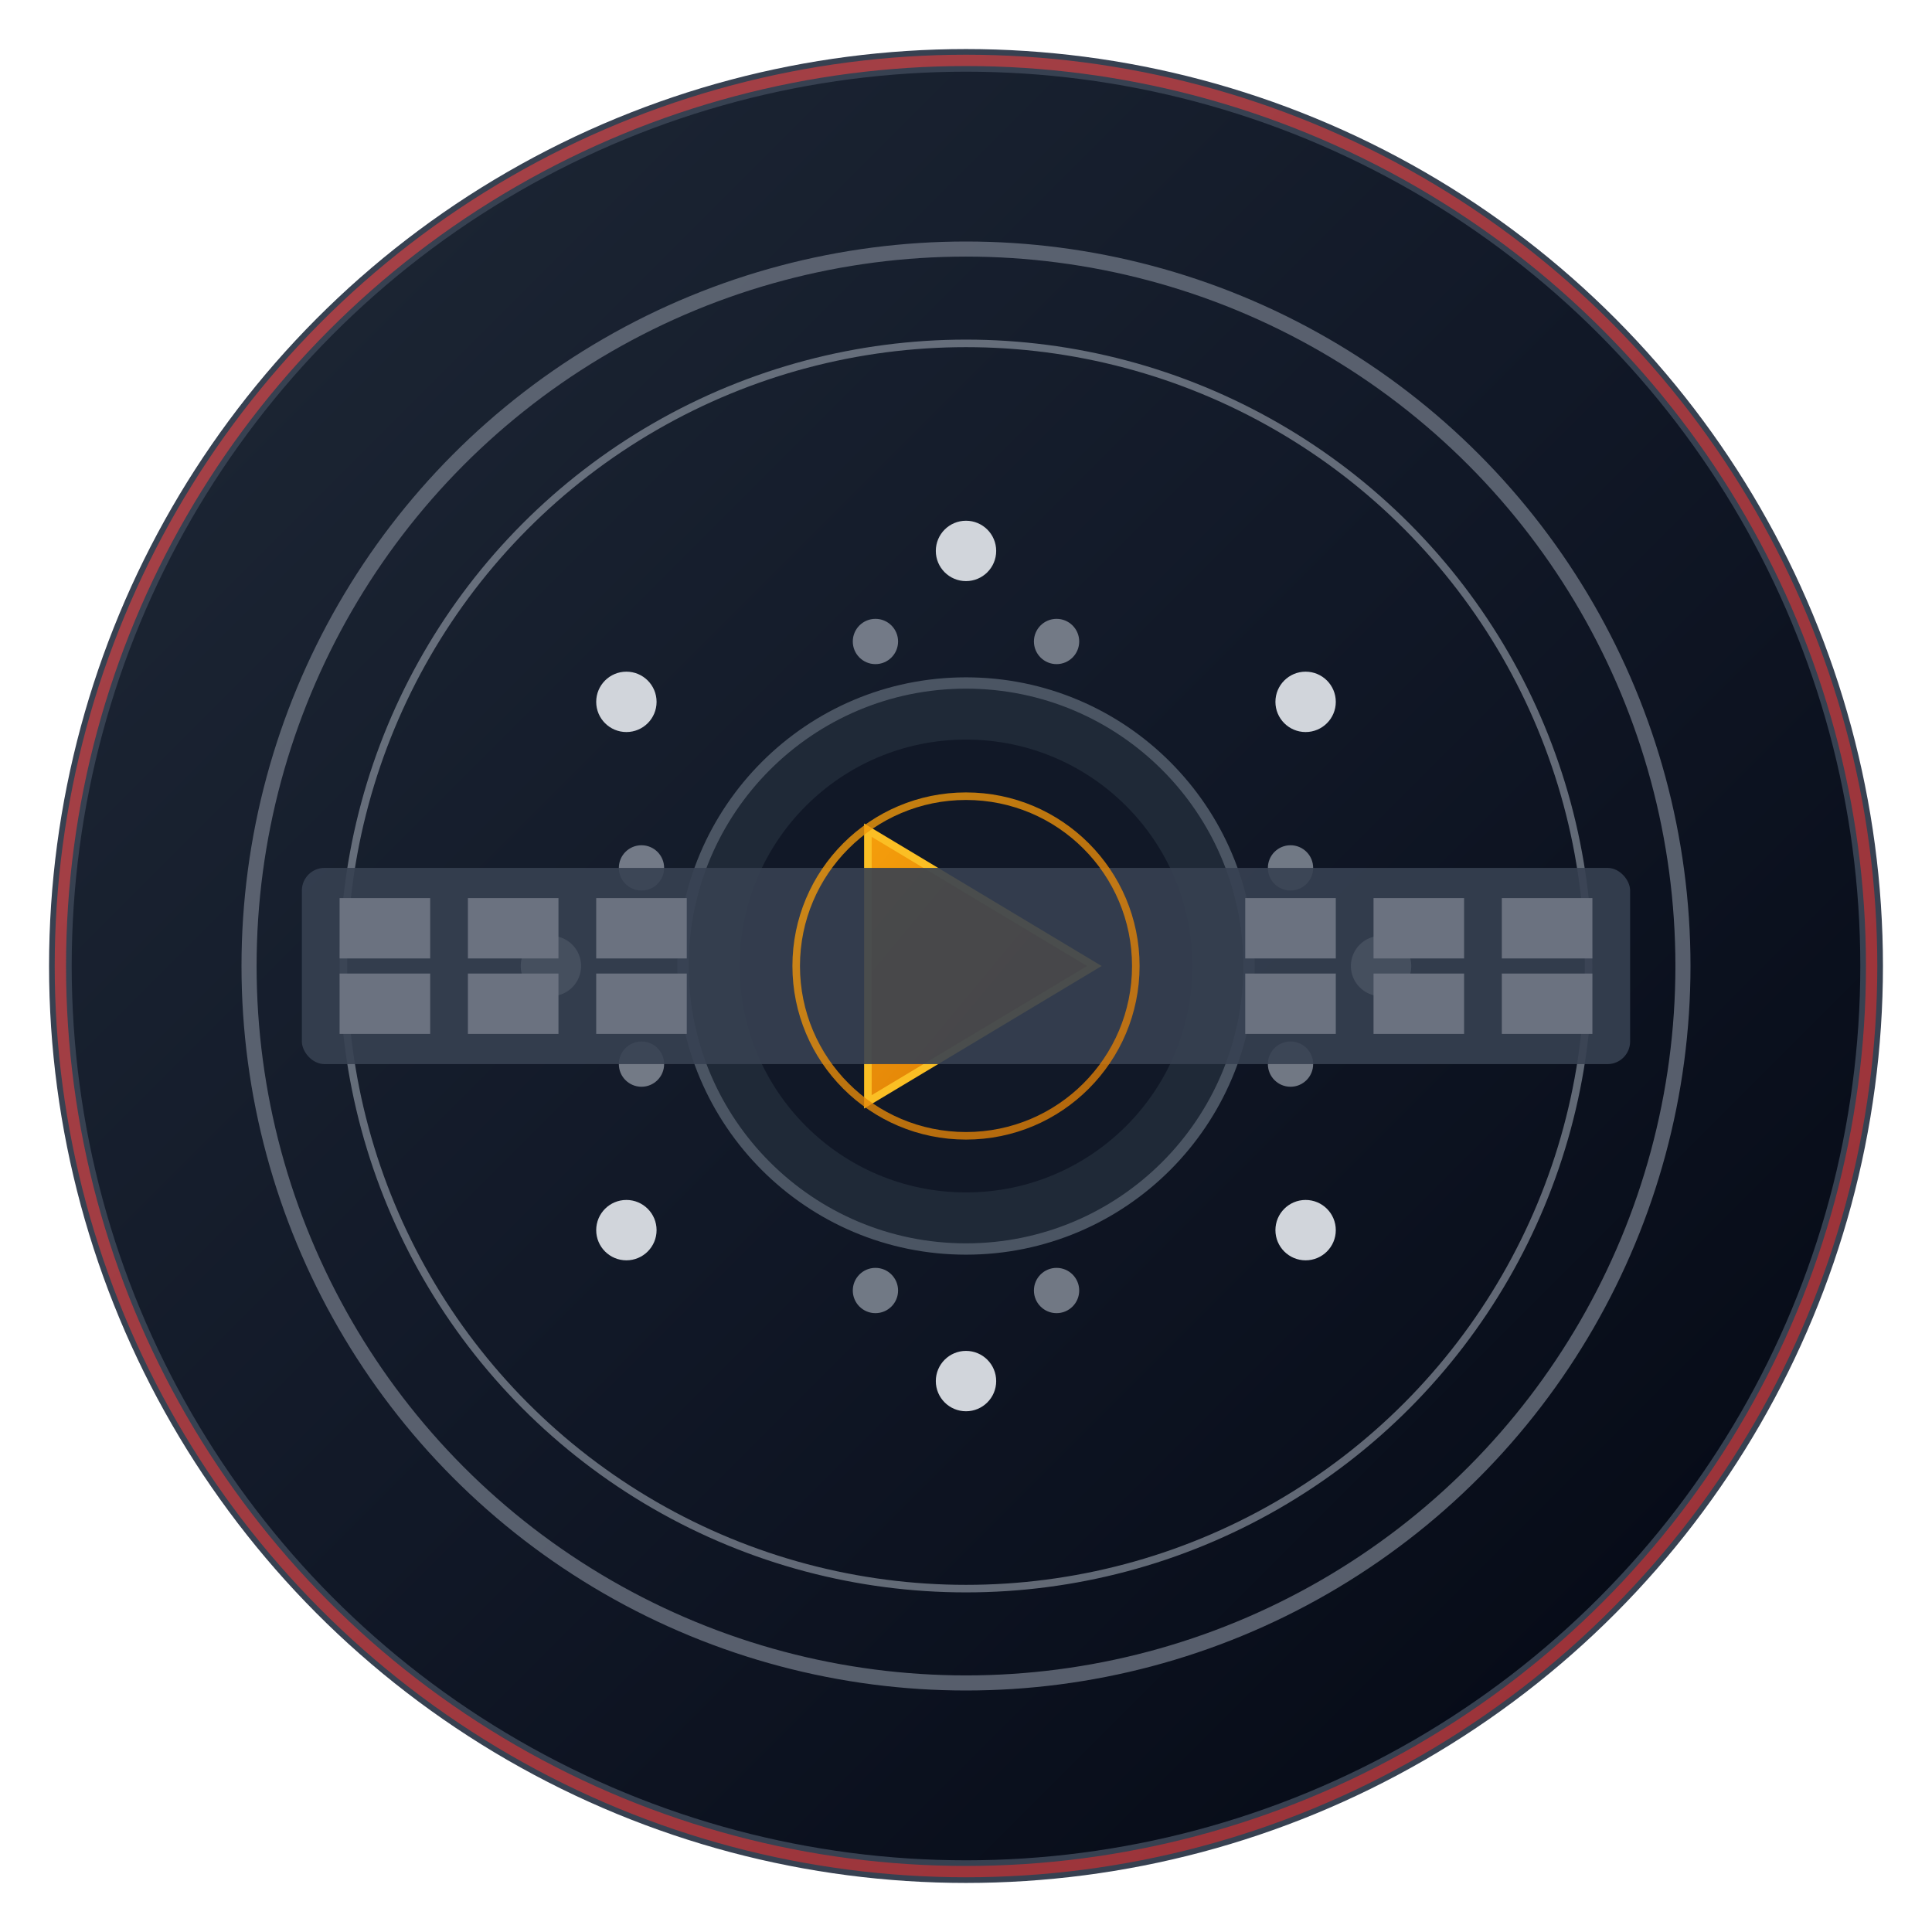 <?xml version="1.0" encoding="UTF-8"?>
<svg width="512" height="512" viewBox="0 0 512 512" xmlns="http://www.w3.org/2000/svg">
  <defs>
    <linearGradient id="filmGradient" x1="0%" y1="0%" x2="100%" y2="100%">
      <stop offset="0%" style="stop-color:#1f2937;stop-opacity:1" />
      <stop offset="50%" style="stop-color:#111827;stop-opacity:1" />
      <stop offset="100%" style="stop-color:#030712;stop-opacity:1" />
    </linearGradient>
    <linearGradient id="playGradient" x1="0%" y1="0%" x2="100%" y2="100%">
      <stop offset="0%" style="stop-color:#f59e0b;stop-opacity:1" />
      <stop offset="100%" style="stop-color:#d97706;stop-opacity:1" />
    </linearGradient>
    <linearGradient id="accentGradient" x1="0%" y1="0%" x2="100%" y2="100%">
      <stop offset="0%" style="stop-color:#ef4444;stop-opacity:1" />
      <stop offset="100%" style="stop-color:#dc2626;stop-opacity:1" />
    </linearGradient>
    <filter id="shadow" x="-50%" y="-50%" width="200%" height="200%">
      <feDropShadow dx="2" dy="2" stdDeviation="6" flood-color="rgba(0,0,0,0.6)"/>
    </filter>
    <filter id="innerShadow" x="-50%" y="-50%" width="200%" height="200%">
      <feDropShadow dx="0" dy="2" stdDeviation="4" flood-color="rgba(0,0,0,0.8)"/>
    </filter>
  </defs>
  
  <!-- Outer background circle with border -->
  <circle cx="256" cy="256" r="240" fill="url(#filmGradient)" stroke="#374151" stroke-width="6" filter="url(#shadow)"/>
  
  <!-- Film reel design -->
  <circle cx="256" cy="256" r="190" fill="none" stroke="#6b7280" stroke-width="4" opacity="0.8"/>
  <circle cx="256" cy="256" r="165" fill="none" stroke="#9ca3af" stroke-width="2" opacity="0.6"/>
  
  <!-- Film holes around the reel -->
  <circle cx="256" cy="146" r="8" fill="#d1d5db"/>
  <circle cx="346" cy="186" r="8" fill="#d1d5db"/>
  <circle cx="366" cy="256" r="8" fill="#d1d5db"/>
  <circle cx="346" cy="326" r="8" fill="#d1d5db"/>
  <circle cx="256" cy="366" r="8" fill="#d1d5db"/>
  <circle cx="166" cy="326" r="8" fill="#d1d5db"/>
  <circle cx="146" cy="256" r="8" fill="#d1d5db"/>
  <circle cx="166" cy="186" r="8" fill="#d1d5db"/>
  
  <!-- Additional decorative holes -->
  <circle cx="280" cy="170" r="6" fill="#9ca3af" opacity="0.7"/>
  <circle cx="342" cy="230" r="6" fill="#9ca3af" opacity="0.7"/>
  <circle cx="342" cy="282" r="6" fill="#9ca3af" opacity="0.7"/>
  <circle cx="280" cy="342" r="6" fill="#9ca3af" opacity="0.7"/>
  <circle cx="232" cy="342" r="6" fill="#9ca3af" opacity="0.7"/>
  <circle cx="170" cy="282" r="6" fill="#9ca3af" opacity="0.7"/>
  <circle cx="170" cy="230" r="6" fill="#9ca3af" opacity="0.7"/>
  <circle cx="232" cy="170" r="6" fill="#9ca3af" opacity="0.7"/>
  
  <!-- Center hub -->
  <circle cx="256" cy="256" r="75" fill="#1f2937" stroke="#4b5563" stroke-width="3"/>
  <circle cx="256" cy="256" r="60" fill="#111827" filter="url(#innerShadow)"/>
  
  <!-- Play button triangle with glow -->
  <path d="M 230 220 L 230 292 L 290 256 Z" fill="url(#playGradient)" stroke="#fbbf24" stroke-width="2" filter="url(#shadow)"/>
  
  <!-- Film strip across -->
  <rect x="80" y="230" width="352" height="52" fill="#374151" opacity="0.9" rx="6"/>
  <rect x="90" y="238" width="24" height="16" fill="#6b7280"/>
  <rect x="124" y="238" width="24" height="16" fill="#6b7280"/>
  <rect x="158" y="238" width="24" height="16" fill="#6b7280"/>
  <rect x="330" y="238" width="24" height="16" fill="#6b7280"/>
  <rect x="364" y="238" width="24" height="16" fill="#6b7280"/>
  <rect x="398" y="238" width="24" height="16" fill="#6b7280"/>
  
  <!-- Bottom strip -->
  <rect x="90" y="258" width="24" height="16" fill="#6b7280"/>
  <rect x="124" y="258" width="24" height="16" fill="#6b7280"/>
  <rect x="158" y="258" width="24" height="16" fill="#6b7280"/>
  <rect x="330" y="258" width="24" height="16" fill="#6b7280"/>
  <rect x="364" y="258" width="24" height="16" fill="#6b7280"/>
  <rect x="398" y="258" width="24" height="16" fill="#6b7280"/>
  
  <!-- Accent highlight -->
  <circle cx="256" cy="256" r="240" fill="none" stroke="url(#accentGradient)" stroke-width="3" opacity="0.6"/>
  
  <!-- Center logo text area (optional) -->
  <circle cx="256" cy="256" r="45" fill="none" stroke="url(#playGradient)" stroke-width="2" opacity="0.8"/>
</svg>
